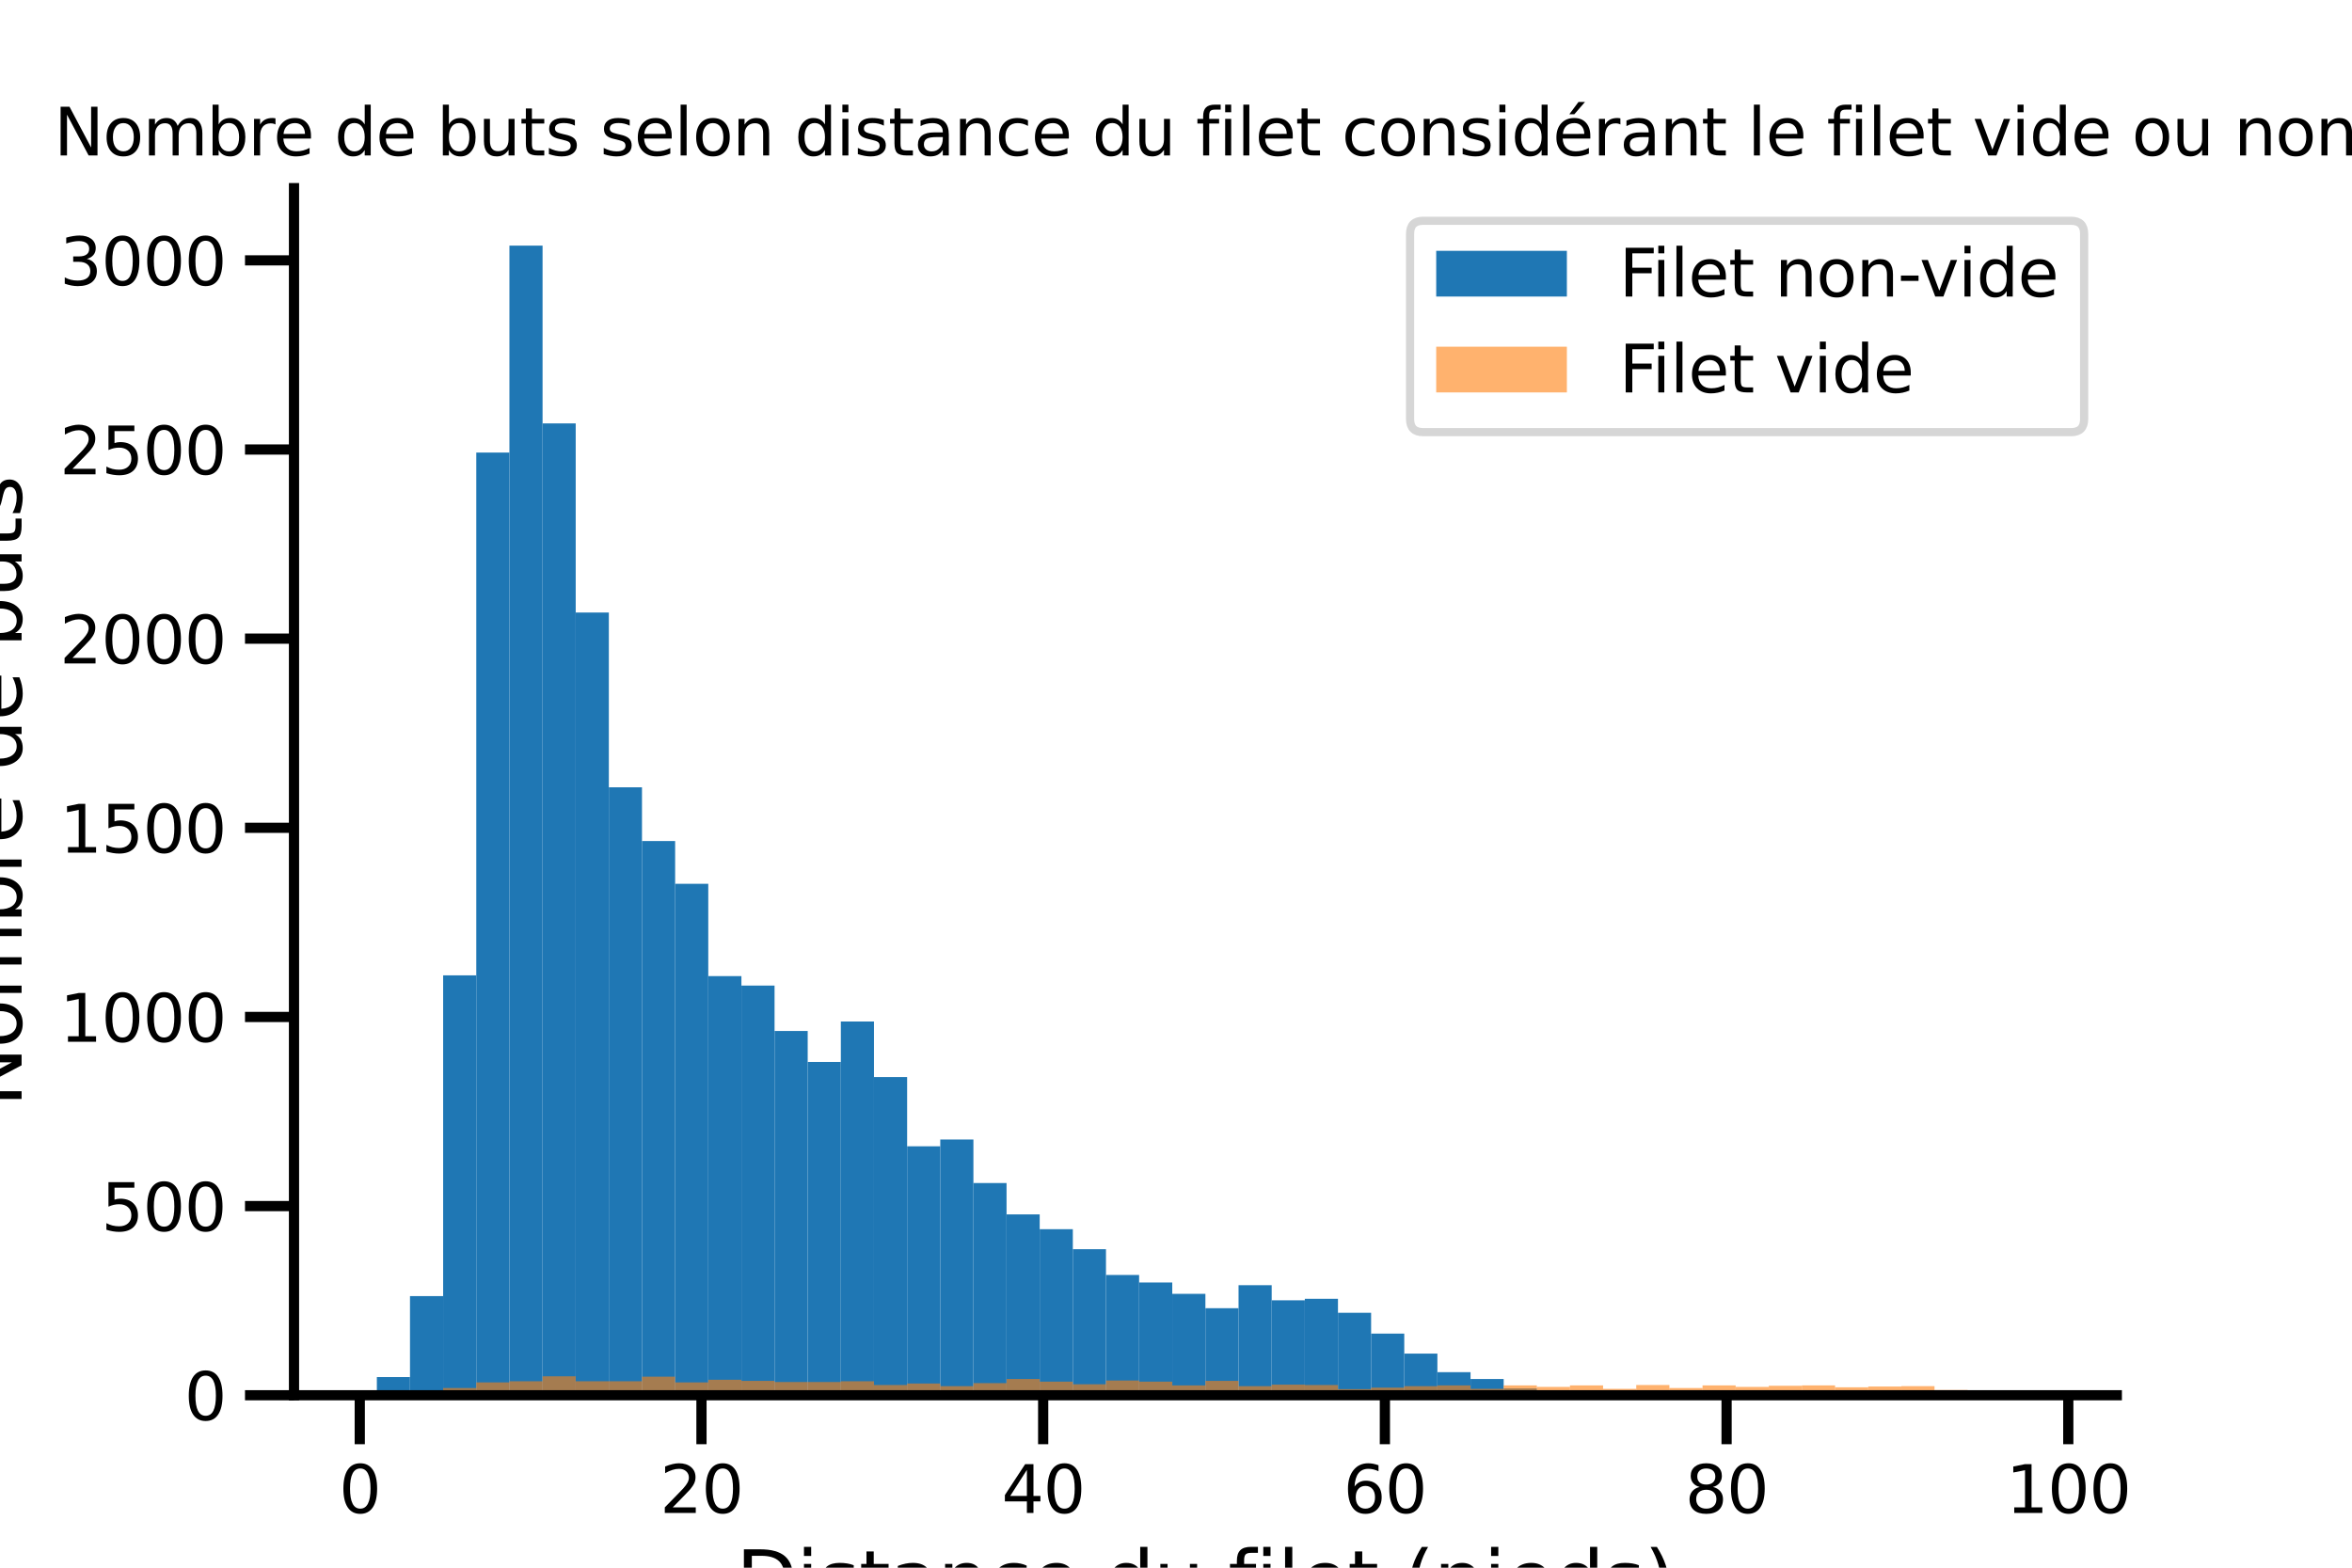 <?xml version="1.0" encoding="utf-8" standalone="no"?>
<!DOCTYPE svg PUBLIC "-//W3C//DTD SVG 1.1//EN"
  "http://www.w3.org/Graphics/SVG/1.1/DTD/svg11.dtd">
<svg xmlns:xlink="http://www.w3.org/1999/xlink" width="432pt" height="288pt" viewBox="0 0 432 288" xmlns="http://www.w3.org/2000/svg" version="1.1">
 <defs>
  <style type="text/css">*{stroke-linejoin: round; stroke-linecap: butt}</style>
 </defs>
 <g id="figure_1">
  <g id="patch_1">
   <path d="M 0 288 
L 432 288 
L 432 0 
L 0 0 
z
" style="fill: #ffffff"/>
  </g>
  <g id="axes_1">
   <g id="patch_2">
    <path d="M 54 256.32 
L 388.8 256.32 
L 388.8 34.56 
L 54 34.56 
z
" style="fill: #ffffff"/>
   </g>
   <g id="patch_3">
    <path d="M 69.218 256.32 
L 75.305 256.32 
L 75.305 252.984 
L 69.218 252.984 
z
" clip-path="url(#p4e13565d01)" style="fill: #1f77b4"/>
   </g>
   <g id="patch_4">
    <path d="M 75.305 256.32 
L 81.393 256.32 
L 81.393 238.112 
L 75.305 238.112 
z
" clip-path="url(#p4e13565d01)" style="fill: #1f77b4"/>
   </g>
   <g id="patch_5">
    <path d="M 81.393 256.32 
L 87.48 256.32 
L 87.48 179.179 
L 81.393 179.179 
z
" clip-path="url(#p4e13565d01)" style="fill: #1f77b4"/>
   </g>
   <g id="patch_6">
    <path d="M 87.48 256.32 
L 93.567 256.32 
L 93.567 83.135 
L 87.48 83.135 
z
" clip-path="url(#p4e13565d01)" style="fill: #1f77b4"/>
   </g>
   <g id="patch_7">
    <path d="M 93.567 256.32 
L 99.655 256.32 
L 99.655 45.12 
L 93.567 45.12 
z
" clip-path="url(#p4e13565d01)" style="fill: #1f77b4"/>
   </g>
   <g id="patch_8">
    <path d="M 99.655 256.32 
L 105.742 256.32 
L 105.742 77.783 
L 99.655 77.783 
z
" clip-path="url(#p4e13565d01)" style="fill: #1f77b4"/>
   </g>
   <g id="patch_9">
    <path d="M 105.742 256.32 
L 111.829 256.32 
L 111.829 112.532 
L 105.742 112.532 
z
" clip-path="url(#p4e13565d01)" style="fill: #1f77b4"/>
   </g>
   <g id="patch_10">
    <path d="M 111.829 256.32 
L 117.916 256.32 
L 117.916 144.639 
L 111.829 144.639 
z
" clip-path="url(#p4e13565d01)" style="fill: #1f77b4"/>
   </g>
   <g id="patch_11">
    <path d="M 117.916 256.32 
L 124.004 256.32 
L 124.004 154.508 
L 117.916 154.508 
z
" clip-path="url(#p4e13565d01)" style="fill: #1f77b4"/>
   </g>
   <g id="patch_12">
    <path d="M 124.004 256.32 
L 130.091 256.32 
L 130.091 162.361 
L 124.004 162.361 
z
" clip-path="url(#p4e13565d01)" style="fill: #1f77b4"/>
   </g>
   <g id="patch_13">
    <path d="M 130.091 256.32 
L 136.178 256.32 
L 136.178 179.318 
L 130.091 179.318 
z
" clip-path="url(#p4e13565d01)" style="fill: #1f77b4"/>
   </g>
   <g id="patch_14">
    <path d="M 136.178 256.32 
L 142.265 256.32 
L 142.265 181.055 
L 136.178 181.055 
z
" clip-path="url(#p4e13565d01)" style="fill: #1f77b4"/>
   </g>
   <g id="patch_15">
    <path d="M 142.265 256.32 
L 148.353 256.32 
L 148.353 189.395 
L 142.265 189.395 
z
" clip-path="url(#p4e13565d01)" style="fill: #1f77b4"/>
   </g>
   <g id="patch_16">
    <path d="M 148.353 256.32 
L 154.44 256.32 
L 154.44 195.094 
L 148.353 195.094 
z
" clip-path="url(#p4e13565d01)" style="fill: #1f77b4"/>
   </g>
   <g id="patch_17">
    <path d="M 154.44 256.32 
L 160.527 256.32 
L 160.527 187.657 
L 154.44 187.657 
z
" clip-path="url(#p4e13565d01)" style="fill: #1f77b4"/>
   </g>
   <g id="patch_18">
    <path d="M 160.527 256.32 
L 166.615 256.32 
L 166.615 197.873 
L 160.527 197.873 
z
" clip-path="url(#p4e13565d01)" style="fill: #1f77b4"/>
   </g>
   <g id="patch_19">
    <path d="M 166.615 256.32 
L 172.702 256.32 
L 172.702 210.591 
L 166.615 210.591 
z
" clip-path="url(#p4e13565d01)" style="fill: #1f77b4"/>
   </g>
   <g id="patch_20">
    <path d="M 172.702 256.32 
L 178.789 256.32 
L 178.789 209.34 
L 172.702 209.34 
z
" clip-path="url(#p4e13565d01)" style="fill: #1f77b4"/>
   </g>
   <g id="patch_21">
    <path d="M 178.789 256.32 
L 184.876 256.32 
L 184.876 217.332 
L 178.789 217.332 
z
" clip-path="url(#p4e13565d01)" style="fill: #1f77b4"/>
   </g>
   <g id="patch_22">
    <path d="M 184.876 256.32 
L 190.964 256.32 
L 190.964 223.101 
L 184.876 223.101 
z
" clip-path="url(#p4e13565d01)" style="fill: #1f77b4"/>
   </g>
   <g id="patch_23">
    <path d="M 190.964 256.32 
L 197.051 256.32 
L 197.051 225.811 
L 190.964 225.811 
z
" clip-path="url(#p4e13565d01)" style="fill: #1f77b4"/>
   </g>
   <g id="patch_24">
    <path d="M 197.051 256.32 
L 203.138 256.32 
L 203.138 229.494 
L 197.051 229.494 
z
" clip-path="url(#p4e13565d01)" style="fill: #1f77b4"/>
   </g>
   <g id="patch_25">
    <path d="M 203.138 256.32 
L 209.225 256.32 
L 209.225 234.22 
L 203.138 234.22 
z
" clip-path="url(#p4e13565d01)" style="fill: #1f77b4"/>
   </g>
   <g id="patch_26">
    <path d="M 209.225 256.32 
L 215.313 256.32 
L 215.313 235.61 
L 209.225 235.61 
z
" clip-path="url(#p4e13565d01)" style="fill: #1f77b4"/>
   </g>
   <g id="patch_27">
    <path d="M 215.313 256.32 
L 221.4 256.32 
L 221.4 237.695 
L 215.313 237.695 
z
" clip-path="url(#p4e13565d01)" style="fill: #1f77b4"/>
   </g>
   <g id="patch_28">
    <path d="M 221.4 256.32 
L 227.487 256.32 
L 227.487 240.336 
L 221.4 240.336 
z
" clip-path="url(#p4e13565d01)" style="fill: #1f77b4"/>
   </g>
   <g id="patch_29">
    <path d="M 227.487 256.32 
L 233.575 256.32 
L 233.575 236.097 
L 227.487 236.097 
z
" clip-path="url(#p4e13565d01)" style="fill: #1f77b4"/>
   </g>
   <g id="patch_30">
    <path d="M 233.575 256.32 
L 239.662 256.32 
L 239.662 238.876 
L 233.575 238.876 
z
" clip-path="url(#p4e13565d01)" style="fill: #1f77b4"/>
   </g>
   <g id="patch_31">
    <path d="M 239.662 256.32 
L 245.749 256.32 
L 245.749 238.598 
L 239.662 238.598 
z
" clip-path="url(#p4e13565d01)" style="fill: #1f77b4"/>
   </g>
   <g id="patch_32">
    <path d="M 245.749 256.32 
L 251.836 256.32 
L 251.836 241.17 
L 245.749 241.17 
z
" clip-path="url(#p4e13565d01)" style="fill: #1f77b4"/>
   </g>
   <g id="patch_33">
    <path d="M 251.836 256.32 
L 257.924 256.32 
L 257.924 244.992 
L 251.836 244.992 
z
" clip-path="url(#p4e13565d01)" style="fill: #1f77b4"/>
   </g>
   <g id="patch_34">
    <path d="M 257.924 256.32 
L 264.011 256.32 
L 264.011 248.675 
L 257.924 248.675 
z
" clip-path="url(#p4e13565d01)" style="fill: #1f77b4"/>
   </g>
   <g id="patch_35">
    <path d="M 264.011 256.32 
L 270.098 256.32 
L 270.098 252.081 
L 264.011 252.081 
z
" clip-path="url(#p4e13565d01)" style="fill: #1f77b4"/>
   </g>
   <g id="patch_36">
    <path d="M 270.098 256.32 
L 276.185 256.32 
L 276.185 253.332 
L 270.098 253.332 
z
" clip-path="url(#p4e13565d01)" style="fill: #1f77b4"/>
   </g>
   <g id="patch_37">
    <path d="M 276.185 256.32 
L 282.273 256.32 
L 282.273 255.069 
L 276.185 255.069 
z
" clip-path="url(#p4e13565d01)" style="fill: #1f77b4"/>
   </g>
   <g id="patch_38">
    <path d="M 282.273 256.32 
L 288.36 256.32 
L 288.36 255.625 
L 282.273 255.625 
z
" clip-path="url(#p4e13565d01)" style="fill: #1f77b4"/>
   </g>
   <g id="patch_39">
    <path d="M 288.36 256.32 
L 294.447 256.32 
L 294.447 256.042 
L 288.36 256.042 
z
" clip-path="url(#p4e13565d01)" style="fill: #1f77b4"/>
   </g>
   <g id="patch_40">
    <path d="M 294.447 256.32 
L 300.535 256.32 
L 300.535 255.903 
L 294.447 255.903 
z
" clip-path="url(#p4e13565d01)" style="fill: #1f77b4"/>
   </g>
   <g id="patch_41">
    <path d="M 300.535 256.32 
L 306.622 256.32 
L 306.622 256.181 
L 300.535 256.181 
z
" clip-path="url(#p4e13565d01)" style="fill: #1f77b4"/>
   </g>
   <g id="patch_42">
    <path d="M 306.622 256.32 
L 312.709 256.32 
L 312.709 255.973 
L 306.622 255.973 
z
" clip-path="url(#p4e13565d01)" style="fill: #1f77b4"/>
   </g>
   <g id="patch_43">
    <path d="M 312.709 256.32 
L 318.796 256.32 
L 318.796 256.181 
L 312.709 256.181 
z
" clip-path="url(#p4e13565d01)" style="fill: #1f77b4"/>
   </g>
   <g id="patch_44">
    <path d="M 318.796 256.32 
L 324.884 256.32 
L 324.884 256.112 
L 318.796 256.112 
z
" clip-path="url(#p4e13565d01)" style="fill: #1f77b4"/>
   </g>
   <g id="patch_45">
    <path d="M 324.884 256.32 
L 330.971 256.32 
L 330.971 256.112 
L 324.884 256.112 
z
" clip-path="url(#p4e13565d01)" style="fill: #1f77b4"/>
   </g>
   <g id="patch_46">
    <path d="M 330.971 256.32 
L 337.058 256.32 
L 337.058 255.973 
L 330.971 255.973 
z
" clip-path="url(#p4e13565d01)" style="fill: #1f77b4"/>
   </g>
   <g id="patch_47">
    <path d="M 337.058 256.32 
L 343.145 256.32 
L 343.145 256.112 
L 337.058 256.112 
z
" clip-path="url(#p4e13565d01)" style="fill: #1f77b4"/>
   </g>
   <g id="patch_48">
    <path d="M 343.145 256.32 
L 349.233 256.32 
L 349.233 256.251 
L 343.145 256.251 
z
" clip-path="url(#p4e13565d01)" style="fill: #1f77b4"/>
   </g>
   <g id="patch_49">
    <path d="M 349.233 256.32 
L 355.32 256.32 
L 355.32 256.181 
L 349.233 256.181 
z
" clip-path="url(#p4e13565d01)" style="fill: #1f77b4"/>
   </g>
   <g id="patch_50">
    <path d="M 355.32 256.32 
L 361.407 256.32 
L 361.407 256.32 
L 355.32 256.32 
z
" clip-path="url(#p4e13565d01)" style="fill: #1f77b4"/>
   </g>
   <g id="patch_51">
    <path d="M 361.407 256.32 
L 367.495 256.32 
L 367.495 256.181 
L 361.407 256.181 
z
" clip-path="url(#p4e13565d01)" style="fill: #1f77b4"/>
   </g>
   <g id="patch_52">
    <path d="M 367.495 256.32 
L 373.582 256.32 
L 373.582 256.32 
L 367.495 256.32 
z
" clip-path="url(#p4e13565d01)" style="fill: #1f77b4"/>
   </g>
   <g id="patch_53">
    <path d="M 69.218 256.32 
L 75.305 256.32 
L 75.305 256.112 
L 69.218 256.112 
z
" clip-path="url(#p4e13565d01)" style="fill: #ff7f0e; opacity: 0.6"/>
   </g>
   <g id="patch_54">
    <path d="M 75.305 256.32 
L 81.393 256.32 
L 81.393 255.556 
L 75.305 255.556 
z
" clip-path="url(#p4e13565d01)" style="fill: #ff7f0e; opacity: 0.6"/>
   </g>
   <g id="patch_55">
    <path d="M 81.393 256.32 
L 87.48 256.32 
L 87.48 255 
L 81.393 255 
z
" clip-path="url(#p4e13565d01)" style="fill: #ff7f0e; opacity: 0.6"/>
   </g>
   <g id="patch_56">
    <path d="M 87.48 256.32 
L 93.567 256.32 
L 93.567 253.957 
L 87.48 253.957 
z
" clip-path="url(#p4e13565d01)" style="fill: #ff7f0e; opacity: 0.6"/>
   </g>
   <g id="patch_57">
    <path d="M 93.567 256.32 
L 99.655 256.32 
L 99.655 253.749 
L 93.567 253.749 
z
" clip-path="url(#p4e13565d01)" style="fill: #ff7f0e; opacity: 0.6"/>
   </g>
   <g id="patch_58">
    <path d="M 99.655 256.32 
L 105.742 256.32 
L 105.742 252.845 
L 99.655 252.845 
z
" clip-path="url(#p4e13565d01)" style="fill: #ff7f0e; opacity: 0.6"/>
   </g>
   <g id="patch_59">
    <path d="M 105.742 256.32 
L 111.829 256.32 
L 111.829 253.749 
L 105.742 253.749 
z
" clip-path="url(#p4e13565d01)" style="fill: #ff7f0e; opacity: 0.6"/>
   </g>
   <g id="patch_60">
    <path d="M 111.829 256.32 
L 117.916 256.32 
L 117.916 253.749 
L 111.829 253.749 
z
" clip-path="url(#p4e13565d01)" style="fill: #ff7f0e; opacity: 0.6"/>
   </g>
   <g id="patch_61">
    <path d="M 117.916 256.32 
L 124.004 256.32 
L 124.004 252.915 
L 117.916 252.915 
z
" clip-path="url(#p4e13565d01)" style="fill: #ff7f0e; opacity: 0.6"/>
   </g>
   <g id="patch_62">
    <path d="M 124.004 256.32 
L 130.091 256.32 
L 130.091 253.957 
L 124.004 253.957 
z
" clip-path="url(#p4e13565d01)" style="fill: #ff7f0e; opacity: 0.6"/>
   </g>
   <g id="patch_63">
    <path d="M 130.091 256.32 
L 136.178 256.32 
L 136.178 253.471 
L 130.091 253.471 
z
" clip-path="url(#p4e13565d01)" style="fill: #ff7f0e; opacity: 0.6"/>
   </g>
   <g id="patch_64">
    <path d="M 136.178 256.32 
L 142.265 256.32 
L 142.265 253.679 
L 136.178 253.679 
z
" clip-path="url(#p4e13565d01)" style="fill: #ff7f0e; opacity: 0.6"/>
   </g>
   <g id="patch_65">
    <path d="M 142.265 256.32 
L 148.353 256.32 
L 148.353 253.888 
L 142.265 253.888 
z
" clip-path="url(#p4e13565d01)" style="fill: #ff7f0e; opacity: 0.6"/>
   </g>
   <g id="patch_66">
    <path d="M 148.353 256.32 
L 154.44 256.32 
L 154.44 253.888 
L 148.353 253.888 
z
" clip-path="url(#p4e13565d01)" style="fill: #ff7f0e; opacity: 0.6"/>
   </g>
   <g id="patch_67">
    <path d="M 154.44 256.32 
L 160.527 256.32 
L 160.527 253.749 
L 154.44 253.749 
z
" clip-path="url(#p4e13565d01)" style="fill: #ff7f0e; opacity: 0.6"/>
   </g>
   <g id="patch_68">
    <path d="M 160.527 256.32 
L 166.615 256.32 
L 166.615 254.444 
L 160.527 254.444 
z
" clip-path="url(#p4e13565d01)" style="fill: #ff7f0e; opacity: 0.6"/>
   </g>
   <g id="patch_69">
    <path d="M 166.615 256.32 
L 172.702 256.32 
L 172.702 254.166 
L 166.615 254.166 
z
" clip-path="url(#p4e13565d01)" style="fill: #ff7f0e; opacity: 0.6"/>
   </g>
   <g id="patch_70">
    <path d="M 172.702 256.32 
L 178.789 256.32 
L 178.789 254.652 
L 172.702 254.652 
z
" clip-path="url(#p4e13565d01)" style="fill: #ff7f0e; opacity: 0.6"/>
   </g>
   <g id="patch_71">
    <path d="M 178.789 256.32 
L 184.876 256.32 
L 184.876 254.096 
L 178.789 254.096 
z
" clip-path="url(#p4e13565d01)" style="fill: #ff7f0e; opacity: 0.6"/>
   </g>
   <g id="patch_72">
    <path d="M 184.876 256.32 
L 190.964 256.32 
L 190.964 253.332 
L 184.876 253.332 
z
" clip-path="url(#p4e13565d01)" style="fill: #ff7f0e; opacity: 0.6"/>
   </g>
   <g id="patch_73">
    <path d="M 190.964 256.32 
L 197.051 256.32 
L 197.051 253.818 
L 190.964 253.818 
z
" clip-path="url(#p4e13565d01)" style="fill: #ff7f0e; opacity: 0.6"/>
   </g>
   <g id="patch_74">
    <path d="M 197.051 256.32 
L 203.138 256.32 
L 203.138 254.305 
L 197.051 254.305 
z
" clip-path="url(#p4e13565d01)" style="fill: #ff7f0e; opacity: 0.6"/>
   </g>
   <g id="patch_75">
    <path d="M 203.138 256.32 
L 209.225 256.32 
L 209.225 253.61 
L 203.138 253.61 
z
" clip-path="url(#p4e13565d01)" style="fill: #ff7f0e; opacity: 0.6"/>
   </g>
   <g id="patch_76">
    <path d="M 209.225 256.32 
L 215.313 256.32 
L 215.313 253.818 
L 209.225 253.818 
z
" clip-path="url(#p4e13565d01)" style="fill: #ff7f0e; opacity: 0.6"/>
   </g>
   <g id="patch_77">
    <path d="M 215.313 256.32 
L 221.4 256.32 
L 221.4 254.513 
L 215.313 254.513 
z
" clip-path="url(#p4e13565d01)" style="fill: #ff7f0e; opacity: 0.6"/>
   </g>
   <g id="patch_78">
    <path d="M 221.4 256.32 
L 227.487 256.32 
L 227.487 253.679 
L 221.4 253.679 
z
" clip-path="url(#p4e13565d01)" style="fill: #ff7f0e; opacity: 0.6"/>
   </g>
   <g id="patch_79">
    <path d="M 227.487 256.32 
L 233.575 256.32 
L 233.575 254.652 
L 227.487 254.652 
z
" clip-path="url(#p4e13565d01)" style="fill: #ff7f0e; opacity: 0.6"/>
   </g>
   <g id="patch_80">
    <path d="M 233.575 256.32 
L 239.662 256.32 
L 239.662 254.374 
L 233.575 254.374 
z
" clip-path="url(#p4e13565d01)" style="fill: #ff7f0e; opacity: 0.6"/>
   </g>
   <g id="patch_81">
    <path d="M 239.662 256.32 
L 245.749 256.32 
L 245.749 254.444 
L 239.662 254.444 
z
" clip-path="url(#p4e13565d01)" style="fill: #ff7f0e; opacity: 0.6"/>
   </g>
   <g id="patch_82">
    <path d="M 245.749 256.32 
L 251.836 256.32 
L 251.836 255.208 
L 245.749 255.208 
z
" clip-path="url(#p4e13565d01)" style="fill: #ff7f0e; opacity: 0.6"/>
   </g>
   <g id="patch_83">
    <path d="M 251.836 256.32 
L 257.924 256.32 
L 257.924 254.93 
L 251.836 254.93 
z
" clip-path="url(#p4e13565d01)" style="fill: #ff7f0e; opacity: 0.6"/>
   </g>
   <g id="patch_84">
    <path d="M 257.924 256.32 
L 264.011 256.32 
L 264.011 254.652 
L 257.924 254.652 
z
" clip-path="url(#p4e13565d01)" style="fill: #ff7f0e; opacity: 0.6"/>
   </g>
   <g id="patch_85">
    <path d="M 264.011 256.32 
L 270.098 256.32 
L 270.098 254.513 
L 264.011 254.513 
z
" clip-path="url(#p4e13565d01)" style="fill: #ff7f0e; opacity: 0.6"/>
   </g>
   <g id="patch_86">
    <path d="M 270.098 256.32 
L 276.185 256.32 
L 276.185 255.139 
L 270.098 255.139 
z
" clip-path="url(#p4e13565d01)" style="fill: #ff7f0e; opacity: 0.6"/>
   </g>
   <g id="patch_87">
    <path d="M 276.185 256.32 
L 282.273 256.32 
L 282.273 254.513 
L 276.185 254.513 
z
" clip-path="url(#p4e13565d01)" style="fill: #ff7f0e; opacity: 0.6"/>
   </g>
   <g id="patch_88">
    <path d="M 282.273 256.32 
L 288.36 256.32 
L 288.36 254.791 
L 282.273 254.791 
z
" clip-path="url(#p4e13565d01)" style="fill: #ff7f0e; opacity: 0.6"/>
   </g>
   <g id="patch_89">
    <path d="M 288.36 256.32 
L 294.447 256.32 
L 294.447 254.513 
L 288.36 254.513 
z
" clip-path="url(#p4e13565d01)" style="fill: #ff7f0e; opacity: 0.6"/>
   </g>
   <g id="patch_90">
    <path d="M 294.447 256.32 
L 300.535 256.32 
L 300.535 255.139 
L 294.447 255.139 
z
" clip-path="url(#p4e13565d01)" style="fill: #ff7f0e; opacity: 0.6"/>
   </g>
   <g id="patch_91">
    <path d="M 300.535 256.32 
L 306.622 256.32 
L 306.622 254.444 
L 300.535 254.444 
z
" clip-path="url(#p4e13565d01)" style="fill: #ff7f0e; opacity: 0.6"/>
   </g>
   <g id="patch_92">
    <path d="M 306.622 256.32 
L 312.709 256.32 
L 312.709 255 
L 306.622 255 
z
" clip-path="url(#p4e13565d01)" style="fill: #ff7f0e; opacity: 0.6"/>
   </g>
   <g id="patch_93">
    <path d="M 312.709 256.32 
L 318.796 256.32 
L 318.796 254.513 
L 312.709 254.513 
z
" clip-path="url(#p4e13565d01)" style="fill: #ff7f0e; opacity: 0.6"/>
   </g>
   <g id="patch_94">
    <path d="M 318.796 256.32 
L 324.884 256.32 
L 324.884 254.791 
L 318.796 254.791 
z
" clip-path="url(#p4e13565d01)" style="fill: #ff7f0e; opacity: 0.6"/>
   </g>
   <g id="patch_95">
    <path d="M 324.884 256.32 
L 330.971 256.32 
L 330.971 254.583 
L 324.884 254.583 
z
" clip-path="url(#p4e13565d01)" style="fill: #ff7f0e; opacity: 0.6"/>
   </g>
   <g id="patch_96">
    <path d="M 330.971 256.32 
L 337.058 256.32 
L 337.058 254.513 
L 330.971 254.513 
z
" clip-path="url(#p4e13565d01)" style="fill: #ff7f0e; opacity: 0.6"/>
   </g>
   <g id="patch_97">
    <path d="M 337.058 256.32 
L 343.145 256.32 
L 343.145 254.861 
L 337.058 254.861 
z
" clip-path="url(#p4e13565d01)" style="fill: #ff7f0e; opacity: 0.6"/>
   </g>
   <g id="patch_98">
    <path d="M 343.145 256.32 
L 349.233 256.32 
L 349.233 254.722 
L 343.145 254.722 
z
" clip-path="url(#p4e13565d01)" style="fill: #ff7f0e; opacity: 0.6"/>
   </g>
   <g id="patch_99">
    <path d="M 349.233 256.32 
L 355.32 256.32 
L 355.32 254.652 
L 349.233 254.652 
z
" clip-path="url(#p4e13565d01)" style="fill: #ff7f0e; opacity: 0.6"/>
   </g>
   <g id="patch_100">
    <path d="M 355.32 256.32 
L 361.407 256.32 
L 361.407 255.347 
L 355.32 255.347 
z
" clip-path="url(#p4e13565d01)" style="fill: #ff7f0e; opacity: 0.6"/>
   </g>
   <g id="patch_101">
    <path d="M 361.407 256.32 
L 367.495 256.32 
L 367.495 255.625 
L 361.407 255.625 
z
" clip-path="url(#p4e13565d01)" style="fill: #ff7f0e; opacity: 0.6"/>
   </g>
   <g id="patch_102">
    <path d="M 367.495 256.32 
L 373.582 256.32 
L 373.582 255.973 
L 367.495 255.973 
z
" clip-path="url(#p4e13565d01)" style="fill: #ff7f0e; opacity: 0.6"/>
   </g>
   <g id="matplotlib.axis_1">
    <g id="xtick_1">
     <g id="line2d_1">
      <defs>
       <path id="ma871d48862" d="M 0 0 
L 0 9 
" style="stroke: #000000; stroke-width: 1.875"/>
      </defs>
      <g>
       <use xlink:href="#ma871d48862" x="66.08" y="256.32" style="stroke: #000000; stroke-width: 1.875"/>
      </g>
     </g>
     <g id="text_1">
      <!-- 0 -->
      <g transform="translate(62.263 277.938) scale(0.12 -0.12)">
       <defs>
        <path id="DejaVuSans-30" d="M 2034 4250 
Q 1547 4250 1301 3770 
Q 1056 3291 1056 2328 
Q 1056 1369 1301 889 
Q 1547 409 2034 409 
Q 2525 409 2770 889 
Q 3016 1369 3016 2328 
Q 3016 3291 2770 3770 
Q 2525 4250 2034 4250 
z
M 2034 4750 
Q 2819 4750 3233 4129 
Q 3647 3509 3647 2328 
Q 3647 1150 3233 529 
Q 2819 -91 2034 -91 
Q 1250 -91 836 529 
Q 422 1150 422 2328 
Q 422 3509 836 4129 
Q 1250 4750 2034 4750 
z
" transform="scale(0.016)"/>
       </defs>
       <use xlink:href="#DejaVuSans-30"/>
      </g>
     </g>
    </g>
    <g id="xtick_2">
     <g id="line2d_2">
      <g>
       <use xlink:href="#ma871d48862" x="128.842" y="256.32" style="stroke: #000000; stroke-width: 1.875"/>
      </g>
     </g>
     <g id="text_2">
      <!-- 20 -->
      <g transform="translate(121.207 277.938) scale(0.12 -0.12)">
       <defs>
        <path id="DejaVuSans-32" d="M 1228 531 
L 3431 531 
L 3431 0 
L 469 0 
L 469 531 
Q 828 903 1448 1529 
Q 2069 2156 2228 2338 
Q 2531 2678 2651 2914 
Q 2772 3150 2772 3378 
Q 2772 3750 2511 3984 
Q 2250 4219 1831 4219 
Q 1534 4219 1204 4116 
Q 875 4013 500 3803 
L 500 4441 
Q 881 4594 1212 4672 
Q 1544 4750 1819 4750 
Q 2544 4750 2975 4387 
Q 3406 4025 3406 3419 
Q 3406 3131 3298 2873 
Q 3191 2616 2906 2266 
Q 2828 2175 2409 1742 
Q 1991 1309 1228 531 
z
" transform="scale(0.016)"/>
       </defs>
       <use xlink:href="#DejaVuSans-32"/>
       <use xlink:href="#DejaVuSans-30" x="63.623"/>
      </g>
     </g>
    </g>
    <g id="xtick_3">
     <g id="line2d_3">
      <g>
       <use xlink:href="#ma871d48862" x="191.604" y="256.32" style="stroke: #000000; stroke-width: 1.875"/>
      </g>
     </g>
     <g id="text_3">
      <!-- 40 -->
      <g transform="translate(183.969 277.938) scale(0.12 -0.12)">
       <defs>
        <path id="DejaVuSans-34" d="M 2419 4116 
L 825 1625 
L 2419 1625 
L 2419 4116 
z
M 2253 4666 
L 3047 4666 
L 3047 1625 
L 3713 1625 
L 3713 1100 
L 3047 1100 
L 3047 0 
L 2419 0 
L 2419 1100 
L 313 1100 
L 313 1709 
L 2253 4666 
z
" transform="scale(0.016)"/>
       </defs>
       <use xlink:href="#DejaVuSans-34"/>
       <use xlink:href="#DejaVuSans-30" x="63.623"/>
      </g>
     </g>
    </g>
    <g id="xtick_4">
     <g id="line2d_4">
      <g>
       <use xlink:href="#ma871d48862" x="254.366" y="256.32" style="stroke: #000000; stroke-width: 1.875"/>
      </g>
     </g>
     <g id="text_4">
      <!-- 60 -->
      <g transform="translate(246.731 277.938) scale(0.12 -0.12)">
       <defs>
        <path id="DejaVuSans-36" d="M 2113 2584 
Q 1688 2584 1439 2293 
Q 1191 2003 1191 1497 
Q 1191 994 1439 701 
Q 1688 409 2113 409 
Q 2538 409 2786 701 
Q 3034 994 3034 1497 
Q 3034 2003 2786 2293 
Q 2538 2584 2113 2584 
z
M 3366 4563 
L 3366 3988 
Q 3128 4100 2886 4159 
Q 2644 4219 2406 4219 
Q 1781 4219 1451 3797 
Q 1122 3375 1075 2522 
Q 1259 2794 1537 2939 
Q 1816 3084 2150 3084 
Q 2853 3084 3261 2657 
Q 3669 2231 3669 1497 
Q 3669 778 3244 343 
Q 2819 -91 2113 -91 
Q 1303 -91 875 529 
Q 447 1150 447 2328 
Q 447 3434 972 4092 
Q 1497 4750 2381 4750 
Q 2619 4750 2861 4703 
Q 3103 4656 3366 4563 
z
" transform="scale(0.016)"/>
       </defs>
       <use xlink:href="#DejaVuSans-36"/>
       <use xlink:href="#DejaVuSans-30" x="63.623"/>
      </g>
     </g>
    </g>
    <g id="xtick_5">
     <g id="line2d_5">
      <g>
       <use xlink:href="#ma871d48862" x="317.128" y="256.32" style="stroke: #000000; stroke-width: 1.875"/>
      </g>
     </g>
     <g id="text_5">
      <!-- 80 -->
      <g transform="translate(309.493 277.938) scale(0.12 -0.12)">
       <defs>
        <path id="DejaVuSans-38" d="M 2034 2216 
Q 1584 2216 1326 1975 
Q 1069 1734 1069 1313 
Q 1069 891 1326 650 
Q 1584 409 2034 409 
Q 2484 409 2743 651 
Q 3003 894 3003 1313 
Q 3003 1734 2745 1975 
Q 2488 2216 2034 2216 
z
M 1403 2484 
Q 997 2584 770 2862 
Q 544 3141 544 3541 
Q 544 4100 942 4425 
Q 1341 4750 2034 4750 
Q 2731 4750 3128 4425 
Q 3525 4100 3525 3541 
Q 3525 3141 3298 2862 
Q 3072 2584 2669 2484 
Q 3125 2378 3379 2068 
Q 3634 1759 3634 1313 
Q 3634 634 3220 271 
Q 2806 -91 2034 -91 
Q 1263 -91 848 271 
Q 434 634 434 1313 
Q 434 1759 690 2068 
Q 947 2378 1403 2484 
z
M 1172 3481 
Q 1172 3119 1398 2916 
Q 1625 2713 2034 2713 
Q 2441 2713 2670 2916 
Q 2900 3119 2900 3481 
Q 2900 3844 2670 4047 
Q 2441 4250 2034 4250 
Q 1625 4250 1398 4047 
Q 1172 3844 1172 3481 
z
" transform="scale(0.016)"/>
       </defs>
       <use xlink:href="#DejaVuSans-38"/>
       <use xlink:href="#DejaVuSans-30" x="63.623"/>
      </g>
     </g>
    </g>
    <g id="xtick_6">
     <g id="line2d_6">
      <g>
       <use xlink:href="#ma871d48862" x="379.89" y="256.32" style="stroke: #000000; stroke-width: 1.875"/>
      </g>
     </g>
     <g id="text_6">
      <!-- 100 -->
      <g transform="translate(368.438 277.938) scale(0.12 -0.12)">
       <defs>
        <path id="DejaVuSans-31" d="M 794 531 
L 1825 531 
L 1825 4091 
L 703 3866 
L 703 4441 
L 1819 4666 
L 2450 4666 
L 2450 531 
L 3481 531 
L 3481 0 
L 794 0 
L 794 531 
z
" transform="scale(0.016)"/>
       </defs>
       <use xlink:href="#DejaVuSans-31"/>
       <use xlink:href="#DejaVuSans-30" x="63.623"/>
       <use xlink:href="#DejaVuSans-30" x="127.246"/>
      </g>
     </g>
    </g>
    <g id="text_7">
     <!-- Distance du filet (pieds) -->
     <g transform="translate(135.19 295.375) scale(0.144 -0.144)">
      <defs>
       <path id="DejaVuSans-44" d="M 1259 4147 
L 1259 519 
L 2022 519 
Q 2988 519 3436 956 
Q 3884 1394 3884 2338 
Q 3884 3275 3436 3711 
Q 2988 4147 2022 4147 
L 1259 4147 
z
M 628 4666 
L 1925 4666 
Q 3281 4666 3915 4102 
Q 4550 3538 4550 2338 
Q 4550 1131 3912 565 
Q 3275 0 1925 0 
L 628 0 
L 628 4666 
z
" transform="scale(0.016)"/>
       <path id="DejaVuSans-69" d="M 603 3500 
L 1178 3500 
L 1178 0 
L 603 0 
L 603 3500 
z
M 603 4863 
L 1178 4863 
L 1178 4134 
L 603 4134 
L 603 4863 
z
" transform="scale(0.016)"/>
       <path id="DejaVuSans-73" d="M 2834 3397 
L 2834 2853 
Q 2591 2978 2328 3040 
Q 2066 3103 1784 3103 
Q 1356 3103 1142 2972 
Q 928 2841 928 2578 
Q 928 2378 1081 2264 
Q 1234 2150 1697 2047 
L 1894 2003 
Q 2506 1872 2764 1633 
Q 3022 1394 3022 966 
Q 3022 478 2636 193 
Q 2250 -91 1575 -91 
Q 1294 -91 989 -36 
Q 684 19 347 128 
L 347 722 
Q 666 556 975 473 
Q 1284 391 1588 391 
Q 1994 391 2212 530 
Q 2431 669 2431 922 
Q 2431 1156 2273 1281 
Q 2116 1406 1581 1522 
L 1381 1569 
Q 847 1681 609 1914 
Q 372 2147 372 2553 
Q 372 3047 722 3315 
Q 1072 3584 1716 3584 
Q 2034 3584 2315 3537 
Q 2597 3491 2834 3397 
z
" transform="scale(0.016)"/>
       <path id="DejaVuSans-74" d="M 1172 4494 
L 1172 3500 
L 2356 3500 
L 2356 3053 
L 1172 3053 
L 1172 1153 
Q 1172 725 1289 603 
Q 1406 481 1766 481 
L 2356 481 
L 2356 0 
L 1766 0 
Q 1100 0 847 248 
Q 594 497 594 1153 
L 594 3053 
L 172 3053 
L 172 3500 
L 594 3500 
L 594 4494 
L 1172 4494 
z
" transform="scale(0.016)"/>
       <path id="DejaVuSans-61" d="M 2194 1759 
Q 1497 1759 1228 1600 
Q 959 1441 959 1056 
Q 959 750 1161 570 
Q 1363 391 1709 391 
Q 2188 391 2477 730 
Q 2766 1069 2766 1631 
L 2766 1759 
L 2194 1759 
z
M 3341 1997 
L 3341 0 
L 2766 0 
L 2766 531 
Q 2569 213 2275 61 
Q 1981 -91 1556 -91 
Q 1019 -91 701 211 
Q 384 513 384 1019 
Q 384 1609 779 1909 
Q 1175 2209 1959 2209 
L 2766 2209 
L 2766 2266 
Q 2766 2663 2505 2880 
Q 2244 3097 1772 3097 
Q 1472 3097 1187 3025 
Q 903 2953 641 2809 
L 641 3341 
Q 956 3463 1253 3523 
Q 1550 3584 1831 3584 
Q 2591 3584 2966 3190 
Q 3341 2797 3341 1997 
z
" transform="scale(0.016)"/>
       <path id="DejaVuSans-6e" d="M 3513 2113 
L 3513 0 
L 2938 0 
L 2938 2094 
Q 2938 2591 2744 2837 
Q 2550 3084 2163 3084 
Q 1697 3084 1428 2787 
Q 1159 2491 1159 1978 
L 1159 0 
L 581 0 
L 581 3500 
L 1159 3500 
L 1159 2956 
Q 1366 3272 1645 3428 
Q 1925 3584 2291 3584 
Q 2894 3584 3203 3211 
Q 3513 2838 3513 2113 
z
" transform="scale(0.016)"/>
       <path id="DejaVuSans-63" d="M 3122 3366 
L 3122 2828 
Q 2878 2963 2633 3030 
Q 2388 3097 2138 3097 
Q 1578 3097 1268 2742 
Q 959 2388 959 1747 
Q 959 1106 1268 751 
Q 1578 397 2138 397 
Q 2388 397 2633 464 
Q 2878 531 3122 666 
L 3122 134 
Q 2881 22 2623 -34 
Q 2366 -91 2075 -91 
Q 1284 -91 818 406 
Q 353 903 353 1747 
Q 353 2603 823 3093 
Q 1294 3584 2113 3584 
Q 2378 3584 2631 3529 
Q 2884 3475 3122 3366 
z
" transform="scale(0.016)"/>
       <path id="DejaVuSans-65" d="M 3597 1894 
L 3597 1613 
L 953 1613 
Q 991 1019 1311 708 
Q 1631 397 2203 397 
Q 2534 397 2845 478 
Q 3156 559 3463 722 
L 3463 178 
Q 3153 47 2828 -22 
Q 2503 -91 2169 -91 
Q 1331 -91 842 396 
Q 353 884 353 1716 
Q 353 2575 817 3079 
Q 1281 3584 2069 3584 
Q 2775 3584 3186 3129 
Q 3597 2675 3597 1894 
z
M 3022 2063 
Q 3016 2534 2758 2815 
Q 2500 3097 2075 3097 
Q 1594 3097 1305 2825 
Q 1016 2553 972 2059 
L 3022 2063 
z
" transform="scale(0.016)"/>
       <path id="DejaVuSans-20" transform="scale(0.016)"/>
       <path id="DejaVuSans-64" d="M 2906 2969 
L 2906 4863 
L 3481 4863 
L 3481 0 
L 2906 0 
L 2906 525 
Q 2725 213 2448 61 
Q 2172 -91 1784 -91 
Q 1150 -91 751 415 
Q 353 922 353 1747 
Q 353 2572 751 3078 
Q 1150 3584 1784 3584 
Q 2172 3584 2448 3432 
Q 2725 3281 2906 2969 
z
M 947 1747 
Q 947 1113 1208 752 
Q 1469 391 1925 391 
Q 2381 391 2643 752 
Q 2906 1113 2906 1747 
Q 2906 2381 2643 2742 
Q 2381 3103 1925 3103 
Q 1469 3103 1208 2742 
Q 947 2381 947 1747 
z
" transform="scale(0.016)"/>
       <path id="DejaVuSans-75" d="M 544 1381 
L 544 3500 
L 1119 3500 
L 1119 1403 
Q 1119 906 1312 657 
Q 1506 409 1894 409 
Q 2359 409 2629 706 
Q 2900 1003 2900 1516 
L 2900 3500 
L 3475 3500 
L 3475 0 
L 2900 0 
L 2900 538 
Q 2691 219 2414 64 
Q 2138 -91 1772 -91 
Q 1169 -91 856 284 
Q 544 659 544 1381 
z
M 1991 3584 
L 1991 3584 
z
" transform="scale(0.016)"/>
       <path id="DejaVuSans-66" d="M 2375 4863 
L 2375 4384 
L 1825 4384 
Q 1516 4384 1395 4259 
Q 1275 4134 1275 3809 
L 1275 3500 
L 2222 3500 
L 2222 3053 
L 1275 3053 
L 1275 0 
L 697 0 
L 697 3053 
L 147 3053 
L 147 3500 
L 697 3500 
L 697 3744 
Q 697 4328 969 4595 
Q 1241 4863 1831 4863 
L 2375 4863 
z
" transform="scale(0.016)"/>
       <path id="DejaVuSans-6c" d="M 603 4863 
L 1178 4863 
L 1178 0 
L 603 0 
L 603 4863 
z
" transform="scale(0.016)"/>
       <path id="DejaVuSans-28" d="M 1984 4856 
Q 1566 4138 1362 3434 
Q 1159 2731 1159 2009 
Q 1159 1288 1364 580 
Q 1569 -128 1984 -844 
L 1484 -844 
Q 1016 -109 783 600 
Q 550 1309 550 2009 
Q 550 2706 781 3412 
Q 1013 4119 1484 4856 
L 1984 4856 
z
" transform="scale(0.016)"/>
       <path id="DejaVuSans-70" d="M 1159 525 
L 1159 -1331 
L 581 -1331 
L 581 3500 
L 1159 3500 
L 1159 2969 
Q 1341 3281 1617 3432 
Q 1894 3584 2278 3584 
Q 2916 3584 3314 3078 
Q 3713 2572 3713 1747 
Q 3713 922 3314 415 
Q 2916 -91 2278 -91 
Q 1894 -91 1617 61 
Q 1341 213 1159 525 
z
M 3116 1747 
Q 3116 2381 2855 2742 
Q 2594 3103 2138 3103 
Q 1681 3103 1420 2742 
Q 1159 2381 1159 1747 
Q 1159 1113 1420 752 
Q 1681 391 2138 391 
Q 2594 391 2855 752 
Q 3116 1113 3116 1747 
z
" transform="scale(0.016)"/>
       <path id="DejaVuSans-29" d="M 513 4856 
L 1013 4856 
Q 1481 4119 1714 3412 
Q 1947 2706 1947 2009 
Q 1947 1309 1714 600 
Q 1481 -109 1013 -844 
L 513 -844 
Q 928 -128 1133 580 
Q 1338 1288 1338 2009 
Q 1338 2731 1133 3434 
Q 928 4138 513 4856 
z
" transform="scale(0.016)"/>
      </defs>
      <use xlink:href="#DejaVuSans-44"/>
      <use xlink:href="#DejaVuSans-69" x="77.002"/>
      <use xlink:href="#DejaVuSans-73" x="104.785"/>
      <use xlink:href="#DejaVuSans-74" x="156.885"/>
      <use xlink:href="#DejaVuSans-61" x="196.094"/>
      <use xlink:href="#DejaVuSans-6e" x="257.373"/>
      <use xlink:href="#DejaVuSans-63" x="320.752"/>
      <use xlink:href="#DejaVuSans-65" x="375.732"/>
      <use xlink:href="#DejaVuSans-20" x="437.256"/>
      <use xlink:href="#DejaVuSans-64" x="469.043"/>
      <use xlink:href="#DejaVuSans-75" x="532.52"/>
      <use xlink:href="#DejaVuSans-20" x="595.898"/>
      <use xlink:href="#DejaVuSans-66" x="627.686"/>
      <use xlink:href="#DejaVuSans-69" x="662.891"/>
      <use xlink:href="#DejaVuSans-6c" x="690.674"/>
      <use xlink:href="#DejaVuSans-65" x="718.457"/>
      <use xlink:href="#DejaVuSans-74" x="779.98"/>
      <use xlink:href="#DejaVuSans-20" x="819.189"/>
      <use xlink:href="#DejaVuSans-28" x="850.977"/>
      <use xlink:href="#DejaVuSans-70" x="889.99"/>
      <use xlink:href="#DejaVuSans-69" x="953.467"/>
      <use xlink:href="#DejaVuSans-65" x="981.25"/>
      <use xlink:href="#DejaVuSans-64" x="1042.773"/>
      <use xlink:href="#DejaVuSans-73" x="1106.25"/>
      <use xlink:href="#DejaVuSans-29" x="1158.35"/>
     </g>
    </g>
   </g>
   <g id="matplotlib.axis_2">
    <g id="ytick_1">
     <g id="line2d_7">
      <defs>
       <path id="m3aa3d88dad" d="M 0 0 
L -9 0 
" style="stroke: #000000; stroke-width: 1.875"/>
      </defs>
      <g>
       <use xlink:href="#m3aa3d88dad" x="54" y="256.32" style="stroke: #000000; stroke-width: 1.875"/>
      </g>
     </g>
     <g id="text_8">
      <!-- 0 -->
      <g transform="translate(33.865 260.879) scale(0.12 -0.12)">
       <use xlink:href="#DejaVuSans-30"/>
      </g>
     </g>
    </g>
    <g id="ytick_2">
     <g id="line2d_8">
      <g>
       <use xlink:href="#m3aa3d88dad" x="54" y="221.572" style="stroke: #000000; stroke-width: 1.875"/>
      </g>
     </g>
     <g id="text_9">
      <!-- 500 -->
      <g transform="translate(18.595 226.131) scale(0.12 -0.12)">
       <defs>
        <path id="DejaVuSans-35" d="M 691 4666 
L 3169 4666 
L 3169 4134 
L 1269 4134 
L 1269 2991 
Q 1406 3038 1543 3061 
Q 1681 3084 1819 3084 
Q 2600 3084 3056 2656 
Q 3513 2228 3513 1497 
Q 3513 744 3044 326 
Q 2575 -91 1722 -91 
Q 1428 -91 1123 -41 
Q 819 9 494 109 
L 494 744 
Q 775 591 1075 516 
Q 1375 441 1709 441 
Q 2250 441 2565 725 
Q 2881 1009 2881 1497 
Q 2881 1984 2565 2268 
Q 2250 2553 1709 2553 
Q 1456 2553 1204 2497 
Q 953 2441 691 2322 
L 691 4666 
z
" transform="scale(0.016)"/>
       </defs>
       <use xlink:href="#DejaVuSans-35"/>
       <use xlink:href="#DejaVuSans-30" x="63.623"/>
       <use xlink:href="#DejaVuSans-30" x="127.246"/>
      </g>
     </g>
    </g>
    <g id="ytick_3">
     <g id="line2d_9">
      <g>
       <use xlink:href="#m3aa3d88dad" x="54" y="186.823" style="stroke: #000000; stroke-width: 1.875"/>
      </g>
     </g>
     <g id="text_10">
      <!-- 1000 -->
      <g transform="translate(10.96 191.383) scale(0.12 -0.12)">
       <use xlink:href="#DejaVuSans-31"/>
       <use xlink:href="#DejaVuSans-30" x="63.623"/>
       <use xlink:href="#DejaVuSans-30" x="127.246"/>
       <use xlink:href="#DejaVuSans-30" x="190.869"/>
      </g>
     </g>
    </g>
    <g id="ytick_4">
     <g id="line2d_10">
      <g>
       <use xlink:href="#m3aa3d88dad" x="54" y="152.075" style="stroke: #000000; stroke-width: 1.875"/>
      </g>
     </g>
     <g id="text_11">
      <!-- 1500 -->
      <g transform="translate(10.96 156.634) scale(0.12 -0.12)">
       <use xlink:href="#DejaVuSans-31"/>
       <use xlink:href="#DejaVuSans-35" x="63.623"/>
       <use xlink:href="#DejaVuSans-30" x="127.246"/>
       <use xlink:href="#DejaVuSans-30" x="190.869"/>
      </g>
     </g>
    </g>
    <g id="ytick_5">
     <g id="line2d_11">
      <g>
       <use xlink:href="#m3aa3d88dad" x="54" y="117.327" style="stroke: #000000; stroke-width: 1.875"/>
      </g>
     </g>
     <g id="text_12">
      <!-- 2000 -->
      <g transform="translate(10.96 121.886) scale(0.12 -0.12)">
       <use xlink:href="#DejaVuSans-32"/>
       <use xlink:href="#DejaVuSans-30" x="63.623"/>
       <use xlink:href="#DejaVuSans-30" x="127.246"/>
       <use xlink:href="#DejaVuSans-30" x="190.869"/>
      </g>
     </g>
    </g>
    <g id="ytick_6">
     <g id="line2d_12">
      <g>
       <use xlink:href="#m3aa3d88dad" x="54" y="82.579" style="stroke: #000000; stroke-width: 1.875"/>
      </g>
     </g>
     <g id="text_13">
      <!-- 2500 -->
      <g transform="translate(10.96 87.138) scale(0.12 -0.12)">
       <use xlink:href="#DejaVuSans-32"/>
       <use xlink:href="#DejaVuSans-35" x="63.623"/>
       <use xlink:href="#DejaVuSans-30" x="127.246"/>
       <use xlink:href="#DejaVuSans-30" x="190.869"/>
      </g>
     </g>
    </g>
    <g id="ytick_7">
     <g id="line2d_13">
      <g>
       <use xlink:href="#m3aa3d88dad" x="54" y="47.83" style="stroke: #000000; stroke-width: 1.875"/>
      </g>
     </g>
     <g id="text_14">
      <!-- 3000 -->
      <g transform="translate(10.96 52.389) scale(0.12 -0.12)">
       <defs>
        <path id="DejaVuSans-33" d="M 2597 2516 
Q 3050 2419 3304 2112 
Q 3559 1806 3559 1356 
Q 3559 666 3084 287 
Q 2609 -91 1734 -91 
Q 1441 -91 1130 -33 
Q 819 25 488 141 
L 488 750 
Q 750 597 1062 519 
Q 1375 441 1716 441 
Q 2309 441 2620 675 
Q 2931 909 2931 1356 
Q 2931 1769 2642 2001 
Q 2353 2234 1838 2234 
L 1294 2234 
L 1294 2753 
L 1863 2753 
Q 2328 2753 2575 2939 
Q 2822 3125 2822 3475 
Q 2822 3834 2567 4026 
Q 2313 4219 1838 4219 
Q 1578 4219 1281 4162 
Q 984 4106 628 3988 
L 628 4550 
Q 988 4650 1302 4700 
Q 1616 4750 1894 4750 
Q 2613 4750 3031 4423 
Q 3450 4097 3450 3541 
Q 3450 3153 3228 2886 
Q 3006 2619 2597 2516 
z
" transform="scale(0.016)"/>
       </defs>
       <use xlink:href="#DejaVuSans-33"/>
       <use xlink:href="#DejaVuSans-30" x="63.623"/>
       <use xlink:href="#DejaVuSans-30" x="127.246"/>
       <use xlink:href="#DejaVuSans-30" x="190.869"/>
      </g>
     </g>
    </g>
    <g id="text_15">
     <!-- Nombre de buts -->
     <g transform="translate(3.965 203.329) rotate(-90) scale(0.144 -0.144)">
      <defs>
       <path id="DejaVuSans-4e" d="M 628 4666 
L 1478 4666 
L 3547 763 
L 3547 4666 
L 4159 4666 
L 4159 0 
L 3309 0 
L 1241 3903 
L 1241 0 
L 628 0 
L 628 4666 
z
" transform="scale(0.016)"/>
       <path id="DejaVuSans-6f" d="M 1959 3097 
Q 1497 3097 1228 2736 
Q 959 2375 959 1747 
Q 959 1119 1226 758 
Q 1494 397 1959 397 
Q 2419 397 2687 759 
Q 2956 1122 2956 1747 
Q 2956 2369 2687 2733 
Q 2419 3097 1959 3097 
z
M 1959 3584 
Q 2709 3584 3137 3096 
Q 3566 2609 3566 1747 
Q 3566 888 3137 398 
Q 2709 -91 1959 -91 
Q 1206 -91 779 398 
Q 353 888 353 1747 
Q 353 2609 779 3096 
Q 1206 3584 1959 3584 
z
" transform="scale(0.016)"/>
       <path id="DejaVuSans-6d" d="M 3328 2828 
Q 3544 3216 3844 3400 
Q 4144 3584 4550 3584 
Q 5097 3584 5394 3201 
Q 5691 2819 5691 2113 
L 5691 0 
L 5113 0 
L 5113 2094 
Q 5113 2597 4934 2840 
Q 4756 3084 4391 3084 
Q 3944 3084 3684 2787 
Q 3425 2491 3425 1978 
L 3425 0 
L 2847 0 
L 2847 2094 
Q 2847 2600 2669 2842 
Q 2491 3084 2119 3084 
Q 1678 3084 1418 2786 
Q 1159 2488 1159 1978 
L 1159 0 
L 581 0 
L 581 3500 
L 1159 3500 
L 1159 2956 
Q 1356 3278 1631 3431 
Q 1906 3584 2284 3584 
Q 2666 3584 2933 3390 
Q 3200 3197 3328 2828 
z
" transform="scale(0.016)"/>
       <path id="DejaVuSans-62" d="M 3116 1747 
Q 3116 2381 2855 2742 
Q 2594 3103 2138 3103 
Q 1681 3103 1420 2742 
Q 1159 2381 1159 1747 
Q 1159 1113 1420 752 
Q 1681 391 2138 391 
Q 2594 391 2855 752 
Q 3116 1113 3116 1747 
z
M 1159 2969 
Q 1341 3281 1617 3432 
Q 1894 3584 2278 3584 
Q 2916 3584 3314 3078 
Q 3713 2572 3713 1747 
Q 3713 922 3314 415 
Q 2916 -91 2278 -91 
Q 1894 -91 1617 61 
Q 1341 213 1159 525 
L 1159 0 
L 581 0 
L 581 4863 
L 1159 4863 
L 1159 2969 
z
" transform="scale(0.016)"/>
       <path id="DejaVuSans-72" d="M 2631 2963 
Q 2534 3019 2420 3045 
Q 2306 3072 2169 3072 
Q 1681 3072 1420 2755 
Q 1159 2438 1159 1844 
L 1159 0 
L 581 0 
L 581 3500 
L 1159 3500 
L 1159 2956 
Q 1341 3275 1631 3429 
Q 1922 3584 2338 3584 
Q 2397 3584 2469 3576 
Q 2541 3569 2628 3553 
L 2631 2963 
z
" transform="scale(0.016)"/>
      </defs>
      <use xlink:href="#DejaVuSans-4e"/>
      <use xlink:href="#DejaVuSans-6f" x="74.805"/>
      <use xlink:href="#DejaVuSans-6d" x="135.986"/>
      <use xlink:href="#DejaVuSans-62" x="233.398"/>
      <use xlink:href="#DejaVuSans-72" x="296.875"/>
      <use xlink:href="#DejaVuSans-65" x="335.738"/>
      <use xlink:href="#DejaVuSans-20" x="397.262"/>
      <use xlink:href="#DejaVuSans-64" x="429.049"/>
      <use xlink:href="#DejaVuSans-65" x="492.525"/>
      <use xlink:href="#DejaVuSans-20" x="554.049"/>
      <use xlink:href="#DejaVuSans-62" x="585.836"/>
      <use xlink:href="#DejaVuSans-75" x="649.312"/>
      <use xlink:href="#DejaVuSans-74" x="712.691"/>
      <use xlink:href="#DejaVuSans-73" x="751.9"/>
     </g>
    </g>
   </g>
   <g id="patch_103">
    <path d="M 54 256.32 
L 54 34.56 
" style="fill: none; stroke: #000000; stroke-width: 1.875; stroke-linejoin: miter; stroke-linecap: square"/>
   </g>
   <g id="patch_104">
    <path d="M 54 256.32 
L 388.8 256.32 
" style="fill: none; stroke: #000000; stroke-width: 1.875; stroke-linejoin: miter; stroke-linecap: square"/>
   </g>
   <g id="text_16">
    <!-- Nombre de buts selon distance du filet considérant le filet vide ou non -->
    <g transform="translate(9.924 28.56) scale(0.12 -0.12)">
     <defs>
      <path id="DejaVuSans-e9" d="M 3597 1894 
L 3597 1613 
L 953 1613 
Q 991 1019 1311 708 
Q 1631 397 2203 397 
Q 2534 397 2845 478 
Q 3156 559 3463 722 
L 3463 178 
Q 3153 47 2828 -22 
Q 2503 -91 2169 -91 
Q 1331 -91 842 396 
Q 353 884 353 1716 
Q 353 2575 817 3079 
Q 1281 3584 2069 3584 
Q 2775 3584 3186 3129 
Q 3597 2675 3597 1894 
z
M 3022 2063 
Q 3016 2534 2758 2815 
Q 2500 3097 2075 3097 
Q 1594 3097 1305 2825 
Q 1016 2553 972 2059 
L 3022 2063 
z
M 2466 5119 
L 3088 5119 
L 2070 3944 
L 1591 3944 
L 2466 5119 
z
" transform="scale(0.016)"/>
      <path id="DejaVuSans-76" d="M 191 3500 
L 800 3500 
L 1894 563 
L 2988 3500 
L 3597 3500 
L 2284 0 
L 1503 0 
L 191 3500 
z
" transform="scale(0.016)"/>
     </defs>
     <use xlink:href="#DejaVuSans-4e"/>
     <use xlink:href="#DejaVuSans-6f" x="74.805"/>
     <use xlink:href="#DejaVuSans-6d" x="135.986"/>
     <use xlink:href="#DejaVuSans-62" x="233.398"/>
     <use xlink:href="#DejaVuSans-72" x="296.875"/>
     <use xlink:href="#DejaVuSans-65" x="335.738"/>
     <use xlink:href="#DejaVuSans-20" x="397.262"/>
     <use xlink:href="#DejaVuSans-64" x="429.049"/>
     <use xlink:href="#DejaVuSans-65" x="492.525"/>
     <use xlink:href="#DejaVuSans-20" x="554.049"/>
     <use xlink:href="#DejaVuSans-62" x="585.836"/>
     <use xlink:href="#DejaVuSans-75" x="649.312"/>
     <use xlink:href="#DejaVuSans-74" x="712.691"/>
     <use xlink:href="#DejaVuSans-73" x="751.9"/>
     <use xlink:href="#DejaVuSans-20" x="804"/>
     <use xlink:href="#DejaVuSans-73" x="835.787"/>
     <use xlink:href="#DejaVuSans-65" x="887.887"/>
     <use xlink:href="#DejaVuSans-6c" x="949.41"/>
     <use xlink:href="#DejaVuSans-6f" x="977.193"/>
     <use xlink:href="#DejaVuSans-6e" x="1038.375"/>
     <use xlink:href="#DejaVuSans-20" x="1101.754"/>
     <use xlink:href="#DejaVuSans-64" x="1133.541"/>
     <use xlink:href="#DejaVuSans-69" x="1197.018"/>
     <use xlink:href="#DejaVuSans-73" x="1224.801"/>
     <use xlink:href="#DejaVuSans-74" x="1276.9"/>
     <use xlink:href="#DejaVuSans-61" x="1316.109"/>
     <use xlink:href="#DejaVuSans-6e" x="1377.389"/>
     <use xlink:href="#DejaVuSans-63" x="1440.768"/>
     <use xlink:href="#DejaVuSans-65" x="1495.748"/>
     <use xlink:href="#DejaVuSans-20" x="1557.271"/>
     <use xlink:href="#DejaVuSans-64" x="1589.059"/>
     <use xlink:href="#DejaVuSans-75" x="1652.535"/>
     <use xlink:href="#DejaVuSans-20" x="1715.914"/>
     <use xlink:href="#DejaVuSans-66" x="1747.701"/>
     <use xlink:href="#DejaVuSans-69" x="1782.906"/>
     <use xlink:href="#DejaVuSans-6c" x="1810.689"/>
     <use xlink:href="#DejaVuSans-65" x="1838.473"/>
     <use xlink:href="#DejaVuSans-74" x="1899.996"/>
     <use xlink:href="#DejaVuSans-20" x="1939.205"/>
     <use xlink:href="#DejaVuSans-63" x="1970.992"/>
     <use xlink:href="#DejaVuSans-6f" x="2025.973"/>
     <use xlink:href="#DejaVuSans-6e" x="2087.154"/>
     <use xlink:href="#DejaVuSans-73" x="2150.533"/>
     <use xlink:href="#DejaVuSans-69" x="2202.633"/>
     <use xlink:href="#DejaVuSans-64" x="2230.416"/>
     <use xlink:href="#DejaVuSans-e9" x="2293.893"/>
     <use xlink:href="#DejaVuSans-72" x="2355.416"/>
     <use xlink:href="#DejaVuSans-61" x="2396.529"/>
     <use xlink:href="#DejaVuSans-6e" x="2457.809"/>
     <use xlink:href="#DejaVuSans-74" x="2521.188"/>
     <use xlink:href="#DejaVuSans-20" x="2560.396"/>
     <use xlink:href="#DejaVuSans-6c" x="2592.184"/>
     <use xlink:href="#DejaVuSans-65" x="2619.967"/>
     <use xlink:href="#DejaVuSans-20" x="2681.49"/>
     <use xlink:href="#DejaVuSans-66" x="2713.277"/>
     <use xlink:href="#DejaVuSans-69" x="2748.482"/>
     <use xlink:href="#DejaVuSans-6c" x="2776.266"/>
     <use xlink:href="#DejaVuSans-65" x="2804.049"/>
     <use xlink:href="#DejaVuSans-74" x="2865.572"/>
     <use xlink:href="#DejaVuSans-20" x="2904.781"/>
     <use xlink:href="#DejaVuSans-76" x="2936.568"/>
     <use xlink:href="#DejaVuSans-69" x="2995.748"/>
     <use xlink:href="#DejaVuSans-64" x="3023.531"/>
     <use xlink:href="#DejaVuSans-65" x="3087.008"/>
     <use xlink:href="#DejaVuSans-20" x="3148.531"/>
     <use xlink:href="#DejaVuSans-6f" x="3180.318"/>
     <use xlink:href="#DejaVuSans-75" x="3241.5"/>
     <use xlink:href="#DejaVuSans-20" x="3304.879"/>
     <use xlink:href="#DejaVuSans-6e" x="3336.666"/>
     <use xlink:href="#DejaVuSans-6f" x="3400.045"/>
     <use xlink:href="#DejaVuSans-6e" x="3461.227"/>
    </g>
   </g>
   <g id="legend_1">
    <g id="patch_105">
     <path d="M 261.394 79.388 
L 380.4 79.388 
Q 382.8 79.388 382.8 76.987 
L 382.8 42.96 
Q 382.8 40.56 380.4 40.56 
L 261.394 40.56 
Q 258.994 40.56 258.994 42.96 
L 258.994 76.987 
Q 258.994 79.388 261.394 79.388 
z
" style="fill: #ffffff; opacity: 0.8; stroke: #cccccc; stroke-width: 1.5; stroke-linejoin: miter"/>
    </g>
    <g id="patch_106">
     <path d="M 263.794 54.478 
L 287.794 54.478 
L 287.794 46.078 
L 263.794 46.078 
z
" style="fill: #1f77b4"/>
    </g>
    <g id="text_17">
     <!-- Filet non-vide -->
     <g transform="translate(297.394 54.478) scale(0.12 -0.12)">
      <defs>
       <path id="DejaVuSans-46" d="M 628 4666 
L 3309 4666 
L 3309 4134 
L 1259 4134 
L 1259 2759 
L 3109 2759 
L 3109 2228 
L 1259 2228 
L 1259 0 
L 628 0 
L 628 4666 
z
" transform="scale(0.016)"/>
       <path id="DejaVuSans-2d" d="M 313 2009 
L 1997 2009 
L 1997 1497 
L 313 1497 
L 313 2009 
z
" transform="scale(0.016)"/>
      </defs>
      <use xlink:href="#DejaVuSans-46"/>
      <use xlink:href="#DejaVuSans-69" x="50.27"/>
      <use xlink:href="#DejaVuSans-6c" x="78.053"/>
      <use xlink:href="#DejaVuSans-65" x="105.836"/>
      <use xlink:href="#DejaVuSans-74" x="167.359"/>
      <use xlink:href="#DejaVuSans-20" x="206.568"/>
      <use xlink:href="#DejaVuSans-6e" x="238.355"/>
      <use xlink:href="#DejaVuSans-6f" x="301.734"/>
      <use xlink:href="#DejaVuSans-6e" x="362.916"/>
      <use xlink:href="#DejaVuSans-2d" x="426.295"/>
      <use xlink:href="#DejaVuSans-76" x="459.754"/>
      <use xlink:href="#DejaVuSans-69" x="518.934"/>
      <use xlink:href="#DejaVuSans-64" x="546.717"/>
      <use xlink:href="#DejaVuSans-65" x="610.193"/>
     </g>
    </g>
    <g id="patch_107">
     <path d="M 263.794 72.092 
L 287.794 72.092 
L 287.794 63.692 
L 263.794 63.692 
z
" style="fill: #ff7f0e; opacity: 0.6"/>
    </g>
    <g id="text_18">
     <!-- Filet vide -->
     <g transform="translate(297.394 72.092) scale(0.12 -0.12)">
      <use xlink:href="#DejaVuSans-46"/>
      <use xlink:href="#DejaVuSans-69" x="50.27"/>
      <use xlink:href="#DejaVuSans-6c" x="78.053"/>
      <use xlink:href="#DejaVuSans-65" x="105.836"/>
      <use xlink:href="#DejaVuSans-74" x="167.359"/>
      <use xlink:href="#DejaVuSans-20" x="206.568"/>
      <use xlink:href="#DejaVuSans-76" x="238.355"/>
      <use xlink:href="#DejaVuSans-69" x="297.535"/>
      <use xlink:href="#DejaVuSans-64" x="325.318"/>
      <use xlink:href="#DejaVuSans-65" x="388.795"/>
     </g>
    </g>
   </g>
  </g>
 </g>
 <defs>
  <clipPath id="p4e13565d01">
   <rect x="54" y="34.56" width="334.8" height="221.76"/>
  </clipPath>
 </defs>
</svg>
